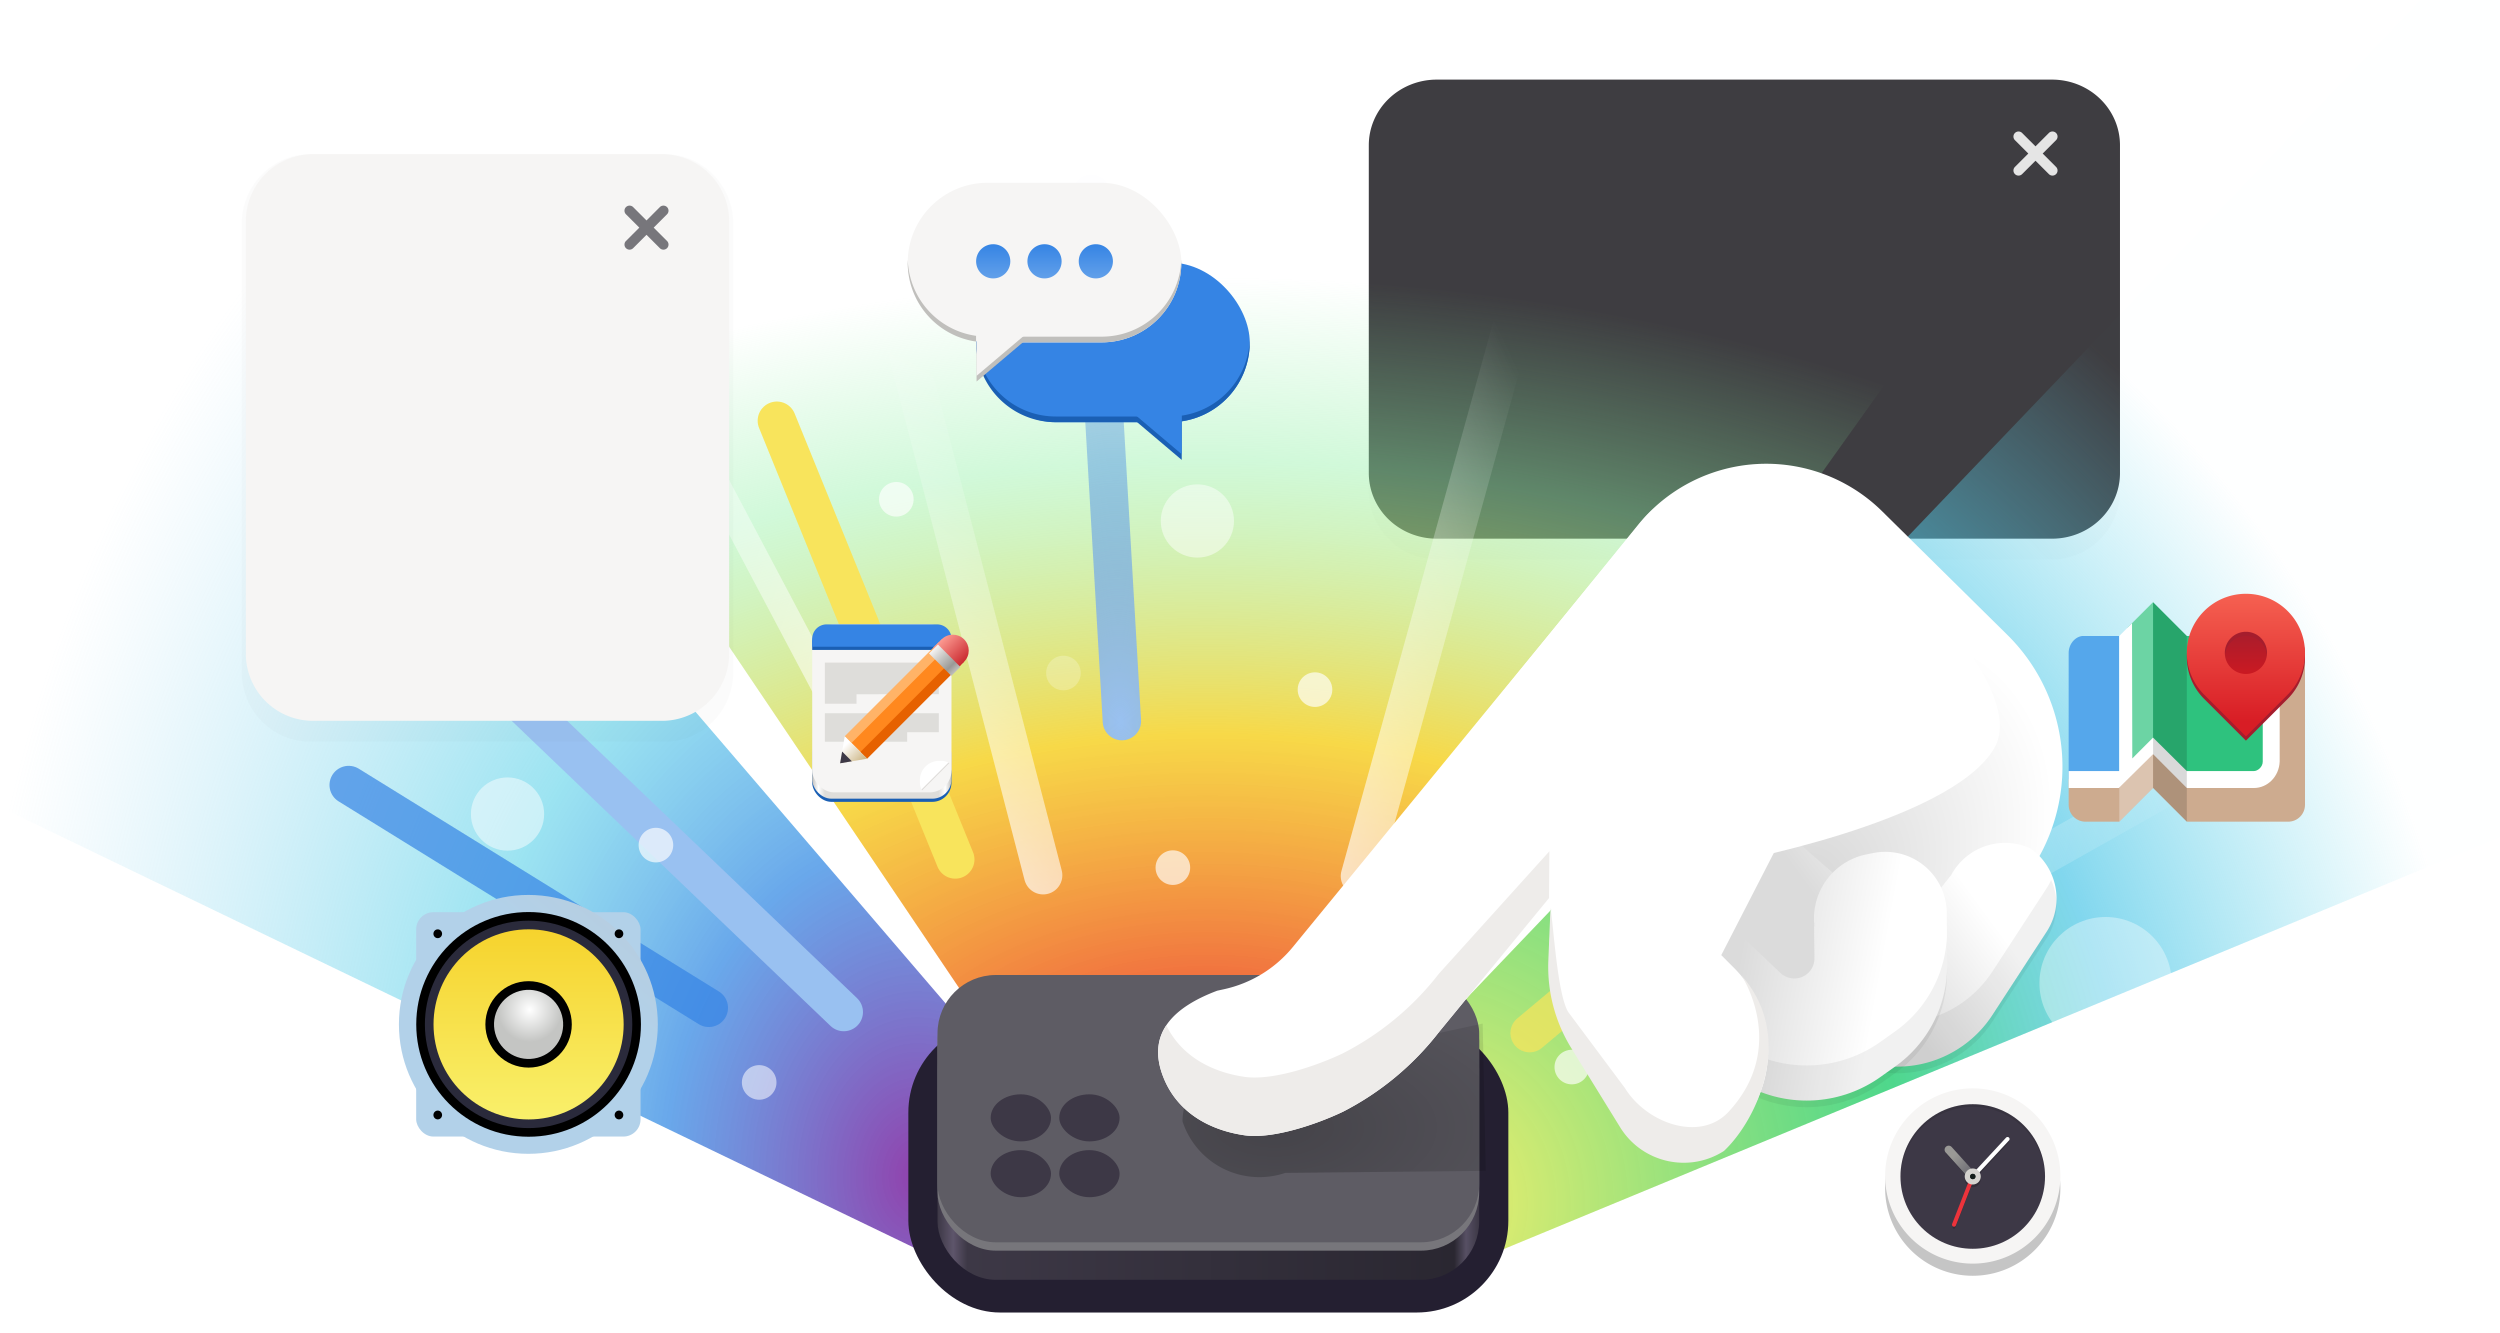 <svg xmlns="http://www.w3.org/2000/svg" xmlns:xlink="http://www.w3.org/1999/xlink" width="600" height="320" viewBox="0 0 158.75 84.667"><defs><linearGradient xlink:href="#a" id="X" x1="28" x2="40" y1="220" y2="220" gradientTransform="translate(186 -254)" gradientUnits="userSpaceOnUse"/><linearGradient id="a"><stop offset="0" style="stop-color:#62a0ea;stop-opacity:1"/><stop offset="1" style="stop-color:#3584e4;stop-opacity:1"/></linearGradient><linearGradient xlink:href="#a" id="Y" x1="28" x2="40" y1="220" y2="220" gradientTransform="translate(186 -272)" gradientUnits="userSpaceOnUse"/><linearGradient xlink:href="#a" id="Z" x1="28" x2="40" y1="220" y2="220" gradientTransform="translate(186 -290)" gradientUnits="userSpaceOnUse"/><linearGradient xlink:href="#b" id="T" x1="116.205" x2="600.205" y1="238" y2="-316.08" gradientUnits="userSpaceOnUse"/><linearGradient id="b"><stop offset="0" style="stop-color:#b2d1e9;stop-opacity:1"/><stop offset=".136" style="stop-color:#c0c6cd;stop-opacity:1"/><stop offset=".453" style="stop-color:#d2dee8;stop-opacity:1"/><stop offset=".72" style="stop-color:#bfc5ce;stop-opacity:1"/><stop offset=".937" style="stop-color:#dbe2e8;stop-opacity:1"/><stop offset="1" style="stop-color:#e4e6e8;stop-opacity:1"/></linearGradient><linearGradient xlink:href="#c" id="U" x1="99.846" x2="431.139" y1="91.301" y2="91.301" gradientTransform="translate(-246.017 -371.377)" gradientUnits="userSpaceOnUse"/><linearGradient id="c"><stop offset="0" style="stop-color:#f6d32d;stop-opacity:1"/><stop offset="1" style="stop-color:#f9f06b;stop-opacity:1"/></linearGradient><linearGradient id="d"><stop offset="0" style="stop-color:#c4a000;stop-opacity:1"/><stop offset="1" style="stop-color:#edd400;stop-opacity:0"/></linearGradient><linearGradient id="e"><stop offset="0" style="stop-color:#fff;stop-opacity:1"/><stop offset="1" style="stop-color:#c4c5c3;stop-opacity:1"/></linearGradient><linearGradient xlink:href="#f" id="S" x1="1660.857" x2="1662.99" y1="806.297" y2="812.882" gradientTransform="matrix(1.829 -.816 .816 1.829 -3637.962 92.03)" gradientUnits="userSpaceOnUse"/><linearGradient id="f"><stop offset="0" style="stop-color:#9a9996;stop-opacity:1"/><stop offset="1" style="stop-color:#77767b;stop-opacity:1"/></linearGradient><linearGradient xlink:href="#g" id="L" x1="28" x2="116" y1="-276" y2="-276" gradientTransform="matrix(.375 0 0 .375 -242 -65.75)" gradientUnits="userSpaceOnUse"/><linearGradient id="g"><stop offset="0" style="stop-color:#c0bfbc;stop-opacity:1"/><stop offset=".045" style="stop-color:#fff;stop-opacity:1"/><stop offset=".091" style="stop-color:#deddda;stop-opacity:1"/><stop offset=".909" style="stop-color:#deddda;stop-opacity:1"/><stop offset=".955" style="stop-color:#fff;stop-opacity:1"/><stop offset="1" style="stop-color:#c0bfbc;stop-opacity:1"/></linearGradient><linearGradient xlink:href="#h" id="N" x1="344" x2="340" y1="76" y2="72" gradientTransform="matrix(.25 0 0 .25 180 83)" gradientUnits="userSpaceOnUse"/><linearGradient id="h"><stop offset="0" style="stop-color:#d5d3cf;stop-opacity:1"/><stop offset="1" style="stop-color:#fff;stop-opacity:1"/></linearGradient><linearGradient xlink:href="#i" id="P" x1="-253.63" x2="-230.06" y1="-56.518" y2="-56.518" gradientUnits="userSpaceOnUse"/><linearGradient id="i"><stop offset="0" style="stop-color:#fc9a91;stop-opacity:1"/><stop offset="1" style="stop-color:#cb2b31;stop-opacity:1"/></linearGradient><linearGradient xlink:href="#j" id="Q" x1="181.677" x2="143.246" y1="-139.479" y2="-101.048" gradientTransform="matrix(.107 -.414 .414 -.107 113.054 313.604)" gradientUnits="userSpaceOnUse"/><linearGradient id="j"><stop offset="0" style="stop-color:#d0bb8e;stop-opacity:1"/><stop offset="1" style="stop-color:#fff;stop-opacity:1"/></linearGradient><linearGradient xlink:href="#k" id="R" x1="-230.06" x2="-253.63" y1="-64.518" y2="-64.518" gradientTransform="translate(0 22.627)" gradientUnits="userSpaceOnUse"/><linearGradient id="k"><stop offset="0" style="stop-color:#c0bfbc;stop-opacity:1"/><stop offset=".223" style="stop-color:#9a9996;stop-opacity:1"/><stop offset=".744" style="stop-color:#d6d5d2;stop-opacity:1"/><stop offset="1" style="stop-color:#f6f5f4;stop-opacity:1"/></linearGradient><linearGradient xlink:href="#l" id="J" x1="320.5" x2="415.5" y1="-68" y2="-68" gradientTransform="translate(115.032 109.18) scale(.253)" gradientUnits="userSpaceOnUse"/><linearGradient id="l"><stop offset="0" style="stop-color:#a51d2d;stop-opacity:1"/><stop offset="1" style="stop-color:#ce1921;stop-opacity:1"/></linearGradient><linearGradient xlink:href="#m" id="K" x1="336" x2="336" y1="62" y2="-180" gradientTransform="matrix(.25 0 0 .25 8 225)" gradientUnits="userSpaceOnUse"/><linearGradient id="m"><stop offset="0" style="stop-color:#d81d25;stop-opacity:1"/><stop offset="1" style="stop-color:#f66151;stop-opacity:1"/></linearGradient><linearGradient id="n"><stop offset="0" style="stop-color:#3d3846;stop-opacity:1"/><stop offset=".029" style="stop-color:#5e556b;stop-opacity:1"/><stop offset=".055" style="stop-color:#3d3846;stop-opacity:1"/><stop offset=".954" style="stop-color:#2a2731;stop-opacity:1"/><stop offset=".976" style="stop-color:#575064;stop-opacity:1"/><stop offset="1" style="stop-color:#3d3846;stop-opacity:1"/></linearGradient><linearGradient id="o"><stop offset="0" style="stop-color:#fff;stop-opacity:1"/><stop offset="1" style="stop-color:#fff;stop-opacity:0"/></linearGradient><linearGradient id="p"><stop offset="0" style="stop-color:#99c1f1;stop-opacity:1"/><stop offset="1" style="stop-color:#1c71d8;stop-opacity:.004"/></linearGradient><linearGradient id="q"><stop offset="0" style="stop-color:#9141ac;stop-opacity:1"/><stop offset=".266" style="stop-color:#4e98e7;stop-opacity:.847"/><stop offset=".486" style="stop-color:#67d5ea;stop-opacity:.654"/><stop offset="1" style="stop-color:#99d6f1;stop-opacity:0"/></linearGradient><linearGradient id="r"><stop offset="0" style="stop-color:#f9f06b;stop-opacity:1"/><stop offset=".459" style="stop-color:#33d17a;stop-opacity:.867"/><stop offset=".675" style="stop-color:#4dc6e7;stop-opacity:.705"/><stop offset="1" style="stop-color:#65d6ea;stop-opacity:.004"/></linearGradient><linearGradient id="s"><stop offset="0" style="stop-color:#ed333b;stop-opacity:1"/><stop offset=".45" style="stop-color:#f6d32d;stop-opacity:.871"/><stop offset=".78" style="stop-color:#8ff0a4;stop-opacity:.411"/><stop offset="1" style="stop-color:#8ff0a4;stop-opacity:0"/></linearGradient><linearGradient xlink:href="#i" id="O" x1="-253.63" x2="-230.06" y1="-56.518" y2="-56.518" gradientUnits="userSpaceOnUse"/><linearGradient xlink:href="#n" id="A" x1="101.865" x2="136.26" y1="122.481" y2="122.481" gradientTransform="translate(0 -.53)" gradientUnits="userSpaceOnUse"/><linearGradient id="t"><stop offset="0" style="stop-color:#000;stop-opacity:.947"/><stop offset="1" style="stop-color:#000;stop-opacity:.152"/></linearGradient><linearGradient id="u"><stop offset="0" style="stop-color:#d3d3d3;stop-opacity:1"/><stop offset="1" style="stop-color:#fff;stop-opacity:1"/></linearGradient><linearGradient xlink:href="#v" id="ac" x1="-78.549" x2="-66.468" y1="135.575" y2="126.69" gradientTransform="translate(512.085 257.708) scale(2.057)" gradientUnits="userSpaceOnUse"/><linearGradient id="v"><stop offset="0" style="stop-color:#dbdbdb;stop-opacity:1"/><stop offset="1" style="stop-color:#fff;stop-opacity:1"/></linearGradient><linearGradient xlink:href="#v" id="ad" x1="-92.632" x2="-74.658" y1="132.307" y2="135.619" gradientTransform="translate(491.8 294.718) scale(1.863)" gradientUnits="userSpaceOnUse"/><radialGradient xlink:href="#d" id="V" cx="280" cy="16.275" r="160" fx="280" fy="16.275" gradientTransform="matrix(1 0 0 1.176 0 -118.638)" gradientUnits="userSpaceOnUse"/><radialGradient xlink:href="#e" id="W" cx="273.943" cy="67.198" r="56" fx="273.943" fy="67.198" gradientTransform="matrix(1 0 0 1 0 -.007)" gradientUnits="userSpaceOnUse"/><radialGradient xlink:href="#o" id="G" cx="247.734" cy="167.441" r="57.233" fx="247.734" fy="167.441" gradientTransform="matrix(-.65 -.285 -.69 1.588 370.468 -137.83)" gradientUnits="userSpaceOnUse"/><radialGradient xlink:href="#p" id="F" cx="294.088" cy="155.782" r="14.686" fx="294.088" fy="155.782" gradientTransform="matrix(1.224 -.062 .076 2.243 -300.674 -285.3)" gradientUnits="userSpaceOnUse"/><radialGradient xlink:href="#o" id="E" cx="247.734" cy="167.441" r="57.233" fx="247.734" fy="167.441" gradientTransform="matrix(-.387 .417 1.016 .941 -19.001 -199.38)" gradientUnits="userSpaceOnUse"/><radialGradient xlink:href="#o" id="C" cx="247.734" cy="167.441" r="57.233" fx="247.734" fy="167.441" gradientTransform="matrix(-.544 .168 .409 1.323 140.013 -207.784)" gradientUnits="userSpaceOnUse"/><radialGradient xlink:href="#o" id="B" cx="234.336" cy="170.045" r="57.233" fx="234.336" fy="170.045" gradientTransform="matrix(.569 0 0 1.385 -72.64 -174.647)" gradientUnits="userSpaceOnUse"/><radialGradient xlink:href="#q" id="z" cx="231.173" cy="171.146" r="149.065" fx="231.173" fy="171.146" gradientTransform="matrix(.405 0 0 .538 -35.358 -17.366)" gradientUnits="userSpaceOnUse"/><radialGradient xlink:href="#r" id="y" cx="243.967" cy="174.783" r="149.065" fx="243.967" fy="174.783" gradientTransform="matrix(0 -.474 -.451 0 169.014 192.083)" gradientUnits="userSpaceOnUse"/><radialGradient xlink:href="#s" id="x" cx="280.333" cy="196.053" r="149.065" fx="280.333" fy="196.053" gradientTransform="matrix(.587 0 0 .354 -87.872 .96)" gradientUnits="userSpaceOnUse"/><radialGradient xlink:href="#t" id="aa" cx="306.787" cy="248.476" r="35.966" fx="306.787" fy="248.476" gradientTransform="matrix(2.349 0 0 1.154 -511.714 288.668)" gradientUnits="userSpaceOnUse"/><radialGradient xlink:href="#u" id="ab" cx="-70.314" cy="100.52" r="47.499" fx="-70.314" fy="100.52" gradientTransform="matrix(.83 .732 -1.047 1.188 495.735 454.28)" gradientUnits="userSpaceOnUse"/><filter id="H" width="1" height=".974" x="0" y="0" color-interpolation-filters="sRGB"><feFlood flood-color="#000" flood-opacity=".2" result="flood"/><feComposite in="flood" in2="SourceGraphic" operator="in" result="composite1"/><feGaussianBlur in="composite1" result="blur"/><feOffset dy="3" result="offset"/><feComposite in="SourceGraphic" in2="offset" result="composite2"/></filter><filter id="w" width="1.079" height="1.123" x="-.039" y="-.062" style="color-interpolation-filters:sRGB"><feGaussianBlur stdDeviation="2.95"/></filter><filter id="D" width="1.105" height="1.088" x="-.053" y="-.044" style="color-interpolation-filters:sRGB"><feGaussianBlur stdDeviation=".685"/></filter><clipPath id="M" clipPathUnits="userSpaceOnUse"><path d="m252 116 28-28v-8h-36v36z" style="fill:#e74747;stroke:none;stroke-width:.25px;stroke-linecap:butt;stroke-linejoin:miter;stroke-opacity:1"/></clipPath><clipPath id="I" clipPathUnits="userSpaceOnUse"><path d="M64-148h64l64-64 64 64h192c17.728 0 32 14.272 32 32v288c0 17.728-14.272 32-32 32H256l-64-64-64 64H64c-17.728 0-32-14.272-32-32v-288c0-17.728 14.409-34.199 32-32z" style="display:inline;opacity:1;vector-effect:none;fill:none;fill-opacity:1;stroke:#000;stroke-width:4;stroke-linecap:round;stroke-linejoin:round;stroke-miterlimit:4;stroke-dasharray:none;stroke-dashoffset:0;stroke-opacity:1;marker:none;marker-start:none;marker-mid:none;marker-end:none;paint-order:normal;enable-background:new"/></clipPath></defs><path d="M341.271 70H488.73A16.271 16.429 0 0 1 505 86.429v82.142A16.271 16.429 0 0 1 488.729 185H341.27A16.271 16.429 0 0 1 325 168.571V86.43A16.271 16.429 0 0 1 341.271 70Z" style="opacity:.12;fill:#000;fill-opacity:1;stroke:none;stroke-width:7.198;stroke-linecap:square;stroke-linejoin:round;stroke-dashoffset:26.4;filter:url(#w)" transform="matrix(.265 0 0 .265 .794 -13.494)"/><path d="M341.271 70H488.73A16.271 15.714 0 0 1 505 85.714v78.572A16.271 15.714 0 0 1 488.729 180H341.27A16.271 15.714 0 0 1 325 164.286V85.714A16.271 15.714 0 0 1 341.271 70Z" style="fill:#3e3d41;fill-opacity:1;stroke:none;stroke-width:7.198;stroke-linecap:square;stroke-linejoin:round;stroke-dashoffset:26.4" transform="matrix(.265 0 0 .265 .794 -13.494)"/><path fill="#77767b" d="M480.687 82.43a1.22 1.22 0 0 0-.858.356 1.22 1.22 0 0 0 0 1.725l3.202 3.203-3.202 3.202a1.22 1.22 0 0 0 0 1.725 1.22 1.22 0 0 0 1.724 0l3.203-3.203 3.203 3.203a1.22 1.22 0 0 0 1.724 0 1.22 1.22 0 0 0 0-1.725l-3.202-3.202 3.202-3.203a1.22 1.22 0 0 0 0-1.725 1.22 1.22 0 0 0-.867-.357 1.22 1.22 0 0 0-.857.357l-3.203 3.203-3.203-3.203a1.22 1.22 0 0 0-.867-.357z" color="#000" font-family="sans-serif" font-weight="400" overflow="visible" style="line-height:normal;font-variant-ligatures:normal;font-variant-position:normal;font-variant-caps:normal;font-variant-numeric:normal;font-variant-alternates:normal;font-variant-east-asian:normal;font-feature-settings:normal;font-variation-settings:normal;text-indent:0;text-align:start;text-decoration:none;text-decoration-line:none;text-decoration-style:solid;text-decoration-color:#000;text-transform:none;text-orientation:mixed;white-space:normal;shape-padding:0;shape-margin:0;inline-size:0;isolation:auto;mix-blend-mode:normal;solid-color:#000;solid-opacity:1;fill:#e5e5e5;fill-opacity:1;stroke-width:.308" transform="matrix(.265 0 0 .265 .794 -13.494)"/><path d="m91.941 63.34-30.82-.276-46.81-69.468L139.89-3.94Z" style="fill:url(#x);fill-opacity:1;stroke:none;stroke-width:.406px;stroke-linecap:butt;stroke-linejoin:miter;stroke-opacity:1"/><path d="m92.012 64.558 2.4 15.203 79.843-33.02L157.67-4.14Z" style="fill:url(#y);fill-opacity:1;stroke:none;stroke-width:.406px;stroke-linecap:butt;stroke-linejoin:miter;stroke-opacity:1"/><path d="M61.085 64.93 59.147 79.76l-79.843-38.49L.731-5.447Z" style="fill:url(#z);fill-opacity:1;stroke:none;stroke-width:.406px;stroke-linecap:butt;stroke-linejoin:miter;stroke-opacity:1"/><g transform="translate(-42.333 -49.17)"><rect width="38.1" height="18.521" x="100.013" y="113.994" rx="5.821" ry="5.821" style="opacity:1;fill:#241f31;fill-opacity:1;stroke:none;stroke-width:3;stroke-linecap:round;stroke-linejoin:round;stroke-miterlimit:2"/><rect width="34.396" height="16.975" x="101.865" y="113.464" rx="3.704" ry="3.704" style="opacity:1;fill:url(#A);stroke:none;stroke-width:3;stroke-linecap:round;stroke-linejoin:round;stroke-miterlimit:2"/><rect width="34.396" height="16.975" x="101.865" y="111.612" rx="3.704" ry="3.704" style="opacity:1;fill:#77767b;fill-opacity:1;stroke:none;stroke-width:3;stroke-linecap:round;stroke-linejoin:round;stroke-miterlimit:2"/><rect width="34.396" height="16.975" x="101.865" y="111.083" rx="3.704" ry="3.704" style="opacity:1;fill:#5e5c64;fill-opacity:1;stroke:none;stroke-width:3;stroke-linecap:round;stroke-linejoin:round;stroke-miterlimit:2"/><g transform="translate(0 -.53)"><rect width="3.832" height="2.99" x="105.24" y="119.189" rx="2.268" ry="2.268" style="fill:#3d3846;fill-opacity:1;stroke:none;stroke-width:1.229;stop-color:#000"/><rect width="3.832" height="2.99" x="109.595" y="119.189" rx="2.268" ry="2.268" style="fill:#3d3846;fill-opacity:1;stroke:none;stroke-width:1.229;stop-color:#000"/><rect width="3.832" height="2.99" x="105.24" y="122.733" rx="2.268" ry="2.268" style="fill:#3d3846;fill-opacity:1;stroke:none;stroke-width:1.229;stop-color:#000"/><rect width="3.832" height="2.99" x="109.595" y="122.733" rx="2.268" ry="2.268" style="fill:#3d3846;fill-opacity:1;stroke:none;stroke-width:1.229;stop-color:#000"/></g></g><path d="M54.79 48.25 35.656 12.105" style="opacity:.88;fill:none;stroke:url(#B);stroke-width:1.625;stroke-linecap:round;stroke-linejoin:miter;stroke-opacity:1"/><path d="m86.356 55.635 12.707-45.96" style="fill:none;stroke:url(#C);stroke-width:2.438;stroke-linecap:round;stroke-linejoin:miter;stroke-opacity:1"/><circle cx="67.529" cy="42.737" r="1.099" style="fill:#fff;fill-opacity:.227;stroke:none;stroke-width:.813;stroke-opacity:1;stop-color:#000"/><circle cx="56.916" cy="31.705" r="1.099" style="fill:#fff;fill-opacity:.658;stroke:none;stroke-width:.813;stroke-opacity:1;stop-color:#000"/><path d="M53.58 64.265 27.695 39.496" style="font-variation-settings:normal;vector-effect:none;fill:none;fill-opacity:1;stroke:#99c1f1;stroke-width:2.438;stroke-linecap:round;stroke-linejoin:miter;stroke-miterlimit:4;stroke-dasharray:none;stroke-dashoffset:0;stroke-opacity:1;stop-color:#000"/><path d="M19.69 9.79h22.533a4.344 4.421 0 0 1 4.344 4.421v28.463a4.344 4.421 0 0 1-4.344 4.422H19.69a4.344 4.421 0 0 1-4.344-4.422V14.211A4.344 4.421 0 0 1 19.69 9.79Z" style="opacity:.12;fill:#000;fill-opacity:1;stroke:none;stroke-width:1.761;stroke-linecap:square;stroke-linejoin:round;stroke-dashoffset:26.4;filter:url(#D)"/><path d="M19.88 9.79h22.152a4.27 4.265 0 0 1 4.27 4.264v27.454a4.27 4.265 0 0 1-4.27 4.265H19.88a4.27 4.265 0 0 1-4.27-4.265V14.054a4.27 4.265 0 0 1 4.27-4.264z" style="fill:#f6f5f4;fill-opacity:1;stroke:none;stroke-width:1.761;stroke-linecap:square;stroke-linejoin:round;stroke-dashoffset:26.4"/><path d="M66.24 55.577 54.265 9.422" style="fill:none;stroke:url(#E);stroke-width:2.438;stroke-linecap:round;stroke-linejoin:miter;stroke-opacity:1"/><path d="M45.01 63.998 22.142 49.85" style="font-variation-settings:normal;opacity:.7;vector-effect:none;fill:none;fill-opacity:1;stroke:#3584e4;stroke-width:2.438;stroke-linecap:round;stroke-linejoin:miter;stroke-miterlimit:4;stroke-dasharray:none;stroke-dashoffset:0;stroke-opacity:1;stop-color:#000"/><path d="M60.66 54.576 49.33 26.717" style="fill:none;stroke:#f8e45c;stroke-width:2.438;stroke-linecap:round;stroke-linejoin:miter;stroke-miterlimit:4;stroke-dasharray:none;stroke-opacity:1"/><path d="m71.24 45.791-1.946-33.477" style="fill:#f5c211;stroke:url(#F);stroke-width:2.438;stroke-linecap:round;stroke-linejoin:miter;stroke-miterlimit:4;stroke-dasharray:none;stroke-opacity:1"/><path d="m97.13 65.604 25.545-21.379" style="font-variation-settings:normal;opacity:.7;vector-effect:none;fill:none;fill-opacity:1;stroke:#f8e45c;stroke-width:2.438;stroke-linecap:round;stroke-linejoin:miter;stroke-miterlimit:4;stroke-dasharray:none;stroke-dashoffset:0;stroke-opacity:1;stop-color:#000"/><path d="m105.51 67.991 49.386-27.821" style="fill:none;stroke:url(#G);stroke-width:2.438;stroke-linecap:round;stroke-linejoin:miter;stroke-opacity:1"/><circle cx="99.81" cy="67.758" r="1.099" style="fill:#fff;fill-opacity:.658;stroke:none;stroke-width:.813;stroke-opacity:1;stop-color:#000"/><circle cx="48.208" cy="68.734" r="1.099" style="fill:#fff;fill-opacity:.541;stroke:none;stroke-width:.813;stroke-opacity:1;stop-color:#000"/><circle cx="76.034" cy="33.083" r="2.325" style="fill:#fff;fill-opacity:.477;stroke:none;stroke-width:.813;stroke-opacity:1;stop-color:#000"/><circle cx="32.228" cy="51.692" r="2.325" style="fill:#fff;fill-opacity:.477;stroke:none;stroke-width:.813;stroke-opacity:1;stop-color:#000"/><circle cx="41.651" cy="53.665" r="1.099" style="fill:#fff;fill-opacity:.658;stroke:none;stroke-width:.813;stroke-opacity:1;stop-color:#000"/><circle cx="83.502" cy="43.792" r="1.099" style="fill:#fff;fill-opacity:.658;stroke:none;stroke-width:.813;stroke-opacity:1;stop-color:#000"/><circle cx="133.705" cy="62.43" r="4.2" style="fill:#fff;fill-opacity:.368;stroke:none;stroke-width:1.468;stroke-opacity:1;stop-color:#000"/><circle cx="74.477" cy="55.095" r="1.099" style="fill:#fff;fill-opacity:.658;stroke:none;stroke-width:.813;stroke-opacity:1;stop-color:#000"/><g style="stroke-width:1.517;filter:url(#H)" transform="matrix(.134 0 0 .134 683.976 -454.144)"><path fill="none" d="M-4132 3659.52h128v128h-128z" style="display:inline;overflow:visible;visibility:visible;fill:#000;fill-opacity:0;fill-rule:nonzero;stroke:none;stroke-width:.759;marker:none;enable-background:accumulate"/><g clip-path="url(#I)" style="display:inline;opacity:1;stroke-width:1.517;enable-background:new" transform="matrix(.25 0 0 .25 -4132 3724.52)"><path d="M256 124h160v-272h96v384H256l-64-64-64 64H0V124h128l64-64z" style="opacity:1;fill:#cdab8f;fill-opacity:1;stroke:none;stroke-width:6.068;stroke-linecap:round;stroke-linejoin:round;stroke-miterlimit:4;stroke-dasharray:none;stroke-dashoffset:0;stroke-opacity:1;marker:none;marker-start:none;marker-mid:none;marker-end:none;paint-order:normal"/><path d="m0 123.975 128 .05V-148H0Z" style="display:inline;opacity:1;fill:#55a7eb;fill-opacity:1;stroke:none;stroke-width:1.517px;stroke-linecap:butt;stroke-linejoin:miter;stroke-miterlimit:4;stroke-dasharray:none;stroke-dashoffset:0;stroke-opacity:1;marker:none;marker-start:none;marker-mid:none;marker-end:none;paint-order:normal;enable-background:new"/><path d="M144-164v272l48-48 64 64.058h144L416 108v-256H256l-64-64z" style="display:inline;opacity:1;fill:#2ec27e;fill-opacity:1;stroke:none;stroke-width:1.517px;stroke-linecap:butt;stroke-linejoin:miter;stroke-opacity:1;enable-background:new"/><path d="M399.898-147.89v238c0 10.027-9.373 17.948-16.949 17.948H256L192 44.59l-39.375 39.535L152-211.942h-24V108l-128 .058v32.102h127L192 76l64 64.16h126.95c26.424 0 47.962-22.048 49.05-50.05v-238z" style="color:#000;font-style:normal;font-variant:normal;font-weight:400;font-stretch:normal;font-size:medium;line-height:normal;font-family:sans-serif;font-variant-ligatures:normal;font-variant-position:normal;font-variant-caps:normal;font-variant-numeric:normal;font-variant-alternates:normal;font-feature-settings:normal;text-indent:0;text-align:start;text-decoration:none;text-decoration-line:none;text-decoration-style:solid;text-decoration-color:#000;letter-spacing:normal;word-spacing:normal;text-transform:none;writing-mode:lr-tb;direction:ltr;text-orientation:mixed;dominant-baseline:auto;baseline-shift:baseline;text-anchor:start;white-space:normal;shape-padding:0;clip-rule:nonzero;display:inline;overflow:visible;visibility:visible;opacity:1;isolation:auto;mix-blend-mode:normal;color-interpolation:sRGB;color-interpolation-filters:linearRGB;solid-color:#000;solid-opacity:1;fill:#fff;fill-opacity:1;fill-rule:nonzero;stroke:none;stroke-width:48.696;stroke-linecap:butt;stroke-linejoin:miter;stroke-miterlimit:4;stroke-dasharray:none;stroke-dashoffset:0;stroke-opacity:1;color-rendering:auto;image-rendering:auto;shape-rendering:auto;text-rendering:auto;enable-background:accumulate"/><path d="m128 267.975 64 .05V-212h-64z" style="display:inline;opacity:.3;fill:#fff;fill-opacity:1;stroke:none;stroke-width:1.517px;stroke-linecap:butt;stroke-linejoin:miter;stroke-miterlimit:4;stroke-dasharray:none;stroke-dashoffset:0;stroke-opacity:1;marker:none;marker-start:none;marker-mid:none;marker-end:none;paint-order:normal;enable-background:new"/><path d="m192 267.975 64 .05V-212h-64z" style="display:inline;opacity:.15;fill:#000;fill-opacity:1;stroke:none;stroke-width:1.517px;stroke-linecap:butt;stroke-linejoin:miter;stroke-miterlimit:4;stroke-dasharray:none;stroke-dashoffset:0;stroke-opacity:1;marker:none;marker-start:none;marker-mid:none;marker-end:none;paint-order:normal;enable-background:new"/></g><g style="display:inline;stroke-width:1.517;enable-background:new" transform="translate(-4132 3487.52)"><circle cx="208" cy="92" r="12" style="display:inline;opacity:1;fill:url(#J);fill-opacity:1;stroke:none;stroke-width:.383;stroke-linejoin:round;stroke-miterlimit:4;stroke-dasharray:1.533,.766;stroke-dashoffset:0;stroke-opacity:1;enable-background:new" transform="matrix(0 1 1 0 0 0)"/><path d="M92 182a27.912 27.912 0 0 0-19.799 8.201c-10.934 10.935-10.934 28.663 0 39.598l19.8 19.8s13.82-13.823 19.798-19.8c10.935-10.935 10.935-28.663 0-39.598A27.912 27.912 0 0 0 92 182Zm0 18a10 10 0 0 1 10 10 10 10 0 0 1-10 10 10 10 0 0 1-10-10 10 10 0 0 1 10-10z" style="display:inline;opacity:1;fill:#a51d2d;fill-opacity:1;stroke:none;stroke-width:21.238;stroke-linecap:butt;stroke-linejoin:miter;stroke-miterlimit:4;stroke-dasharray:none;stroke-dashoffset:0;stroke-opacity:1;marker:none;marker-start:none;marker-mid:none;marker-end:none;paint-order:normal;enable-background:new"/><path d="M92 180a27.912 27.912 0 0 0-19.799 8.201c-10.934 10.935-10.934 28.663 0 39.598l19.8 19.8s13.82-13.823 19.798-19.8c10.935-10.935 10.935-28.663 0-39.598A27.912 27.912 0 0 0 92 180Zm0 18a10 10 0 0 1 10 10 10 10 0 0 1-10 10 10 10 0 0 1-10-10 10 10 0 0 1 10-10z" style="display:inline;opacity:1;fill:url(#K);fill-opacity:1;stroke:none;stroke-width:21.238;stroke-linecap:butt;stroke-linejoin:miter;stroke-miterlimit:4;stroke-dasharray:none;stroke-dashoffset:0;stroke-opacity:1;marker:none;marker-start:none;marker-mid:none;marker-end:none;paint-order:normal;enable-background:new"/></g></g><g style="stroke-width:1.517" transform="translate(-1.623 3.75) scale(.268)"><path fill="none" d="M191 131h48v48h-48z" style="display:inline;overflow:visible;visibility:visible;fill:#000;fill-opacity:0;fill-rule:nonzero;stroke:none;stroke-width:.284;marker:none;enable-background:accumulate"/><rect width="33" height="11.344" x="-231.5" y="-176" rx="4.551" ry="4.551" style="display:inline;fill:#1a5fb4;fill-opacity:1;stroke:none;stroke-width:7.804;stroke-linecap:butt;stroke-linejoin:miter;stroke-miterlimit:4;stroke-dasharray:none;stroke-dashoffset:0;stroke-opacity:1;marker:none;marker-start:none;marker-mid:none;marker-end:none;paint-order:normal;enable-background:new" transform="scale(-1)"/><rect width="33" height="15" x="-231.5" y="-175.25" rx="4.551" ry="4.551" style="display:inline;fill:url(#L);fill-opacity:1;stroke:none;stroke-width:7.804;stroke-linecap:butt;stroke-linejoin:miter;stroke-miterlimit:4;stroke-dasharray:none;stroke-dashoffset:0;stroke-opacity:1;marker:none;marker-start:none;marker-mid:none;marker-end:none;paint-order:normal;enable-background:new" transform="scale(-1)"/><rect width="33" height="39.797" x="-231.5" y="-173.75" rx="5.191" ry="5.191" style="display:inline;fill:#f6f5f4;fill-opacity:1;stroke:none;stroke-width:7.804;stroke-linecap:butt;stroke-linejoin:miter;stroke-miterlimit:4;stroke-dasharray:none;stroke-dashoffset:0;stroke-opacity:1;marker:none;marker-start:none;marker-mid:none;marker-end:none;paint-order:normal;enable-background:new" transform="scale(-1)"/><rect width="36" height="36" x="252" y="88" clip-path="url(#M)" rx="16.991" ry="16.991" style="display:inline;fill:url(#N);fill-opacity:1;stroke:none;stroke-width:.759;stroke-linecap:butt;stroke-linejoin:miter;stroke-miterlimit:4;stroke-dasharray:none;stroke-dashoffset:0;stroke-opacity:1;marker:none;marker-start:none;marker-mid:none;marker-end:none;paint-order:normal;enable-background:new" transform="matrix(0 .268 .268 0 200.429 98.75)"/><path d="M201.922 134.703a3.414 3.414 0 0 0-3.422 3.422V140h31.996c.35 0 .686-.053 1.004-.15v-1.725a3.414 3.414 0 0 0-3.422-3.422z" style="display:inline;fill:#1a5fb4;fill-opacity:1;stroke:none;stroke-width:7.804;stroke-linecap:butt;stroke-linejoin:miter;stroke-miterlimit:4;stroke-dasharray:none;stroke-dashoffset:0;stroke-opacity:1;marker:none;marker-start:none;marker-mid:none;marker-end:none;paint-order:normal;enable-background:new"/><path d="M201.922 133.953a3.414 3.414 0 0 0-3.422 3.422v1.875h31.996c.35 0 .686-.053 1.004-.15v-1.725a3.414 3.414 0 0 0-3.422-3.422z" style="display:inline;fill:#3584e4;fill-opacity:1;stroke:none;stroke-width:7.804;stroke-linecap:butt;stroke-linejoin:miter;stroke-miterlimit:4;stroke-dasharray:none;stroke-dashoffset:0;stroke-opacity:1;marker:none;marker-start:none;marker-mid:none;marker-end:none;paint-order:normal;enable-background:new"/><path d="M209 150.5v2.25h-7.5V143h27v7.5z" style="color:#000;display:inline;overflow:visible;fill:#deddda;fill-opacity:1;stroke:none;stroke-width:2.276;stroke-linecap:butt;stroke-linejoin:miter;stroke-miterlimit:4;stroke-dasharray:none;stroke-dashoffset:0;stroke-opacity:1;marker:none;marker-start:none;marker-mid:none;marker-end:none;paint-order:normal;enable-background:new"/><path d="M221 159.5v2.25h-19.5V155h27v4.5z" style="color:#000;display:inline;overflow:visible;fill:#deddda;fill-opacity:1;stroke:none;stroke-width:2.276;stroke-linecap:butt;stroke-linejoin:miter;stroke-miterlimit:4;stroke-dasharray:none;stroke-dashoffset:0;stroke-opacity:1;marker:none;marker-start:none;marker-mid:none;marker-end:none;paint-order:normal;enable-background:new"/><g style="display:inline;stroke-width:1.647;enable-background:new"><path d="m92.458 262.896-13.333-13.334 59.598-59.597 13.333 13.333z" style="display:inline;fill:#ff881e;fill-opacity:1;stroke:none;stroke-width:.834px;stroke-linecap:butt;stroke-linejoin:miter;stroke-opacity:1;enable-background:new" transform="matrix(.028 -.347 -.347 .028 295.372 185.708)"/><path d="m82.408 252.946-5-5 59.598-59.598 5 5z" style="display:inline;opacity:1;fill:#e66100;fill-opacity:1;stroke:none;stroke-width:.59px;stroke-linecap:butt;stroke-linejoin:miter;stroke-opacity:1;enable-background:new" transform="matrix(.028 -.347 -.347 .028 295.372 185.708)"/><path d="m89.075 259.613 5 5 59.598-59.598-5-5z" style="display:inline;opacity:1;fill:#ffb367;fill-opacity:1;stroke:none;stroke-width:.59px;stroke-linecap:butt;stroke-linejoin:miter;stroke-opacity:1;enable-background:new" transform="matrix(.028 -.347 -.347 .028 295.372 185.708)"/><g style="fill:#5e5c64;stroke-width:1.647" transform="matrix(.028 -.347 -.347 .028 301.372 179.708)"><g style="fill:#5e5c64;fill-opacity:1;stroke-width:1.647"><path d="M-253.63-66.518h23.57v8h-23.57z" style="opacity:1;fill:url(#O);fill-opacity:1;stroke:none;stroke-width:3.294;stroke-linecap:round;stroke-linejoin:miter;stroke-miterlimit:4;stroke-dasharray:none;stroke-dashoffset:0;stroke-opacity:1" transform="rotate(-135 .414 -1)"/></g><ellipse cx="-241.845" cy="-56.518" rx="11.785" ry="10" style="opacity:1;fill:url(#P);fill-opacity:1;stroke:none;stroke-width:3.294;stroke-linecap:round;stroke-miterlimit:4;stroke-dasharray:none;stroke-opacity:1" transform="rotate(-135)"/></g><path d="m75.792 266.23 1.666-18.334 16.667 16.666z" style="display:inline;opacity:1;fill:url(#Q);fill-opacity:1;stroke:none;stroke-width:20.569;stroke-linecap:round;stroke-linejoin:miter;stroke-miterlimit:4;stroke-dasharray:none;stroke-dashoffset:0;stroke-opacity:1;marker:none;marker-start:none;marker-mid:none;marker-end:none;paint-order:normal;enable-background:new" transform="matrix(.028 -.347 -.347 .028 295.372 185.708)"/><path d="m75.792 266.23.724-7.963 7.238 7.238z" style="display:inline;opacity:1;fill:#3d3846;fill-opacity:1;stroke:none;stroke-width:20.569;stroke-linecap:round;stroke-linejoin:miter;stroke-miterlimit:4;stroke-dasharray:none;stroke-dashoffset:0;stroke-opacity:1;marker:none;marker-start:none;marker-mid:none;marker-end:none;paint-order:normal;enable-background:new" transform="matrix(.028 -.347 -.347 .028 295.372 185.708)"/><path d="M-253.63-45.89h23.57v8h-23.57z" style="opacity:1;fill:url(#R);fill-opacity:1;stroke:none;stroke-width:3.294;stroke-linecap:round;stroke-miterlimit:4;stroke-dasharray:none;stroke-opacity:1" transform="rotate(45 -76.48 449.402) scale(.318 -.375)"/></g></g><g style="display:inline;stroke-width:1.517;enable-background:new" transform="matrix(.085 0 0 .085 119.15 55.413)"><path d="M137.465 235.7A65.465 65.465 0 0 1 72 301.164a65.465 65.465 0 0 1-65.465-65.466A65.465 65.465 0 0 1 72 170.234a65.465 65.465 0 0 1 65.465 65.465z" style="display:inline;opacity:1;fill:#000;fill-opacity:.228;stroke:none;stroke-width:.019px;stroke-linecap:butt;stroke-linejoin:miter;stroke-miterlimit:4;stroke-dasharray:none;stroke-dashoffset:0;stroke-opacity:1;marker:none;marker-start:none;marker-mid:none;marker-end:none;paint-order:normal;enable-background:new"/><rect width="112" height="114" x="16" y="171" rx="84.953" ry="84.953" style="display:inline;opacity:1;fill:#d5d3cf;fill-opacity:1;stroke:none;stroke-width:.017px;stroke-linecap:butt;stroke-linejoin:miter;stroke-miterlimit:4;stroke-dasharray:none;stroke-dashoffset:0;stroke-opacity:1;marker:none;marker-start:none;marker-mid:none;marker-end:none;paint-order:normal;enable-background:new"/><path d="M137.465 226.621A65.465 65.465 0 0 1 72 292.086a65.465 65.465 0 0 1-65.465-65.465A65.465 65.465 0 0 1 72 161.156a65.465 65.465 0 0 1 65.465 65.465z" style="display:inline;opacity:1;fill:#f6f5f4;fill-opacity:1;stroke:none;stroke-width:.019px;stroke-linecap:butt;stroke-linejoin:miter;stroke-miterlimit:4;stroke-dasharray:none;stroke-dashoffset:0;stroke-opacity:1;marker:none;marker-start:none;marker-mid:none;marker-end:none;paint-order:normal;enable-background:new"/><circle cx="72" cy="227" r="54" style="display:inline;opacity:1;fill:#3d3846;fill-opacity:1;stroke:none;stroke-width:.017px;stroke-linecap:butt;stroke-linejoin:miter;stroke-miterlimit:4;stroke-dasharray:none;stroke-dashoffset:0;stroke-opacity:1;marker:none;marker-start:none;marker-mid:none;marker-end:none;paint-order:normal;enable-background:new"/><path d="M98.035 199.992a1.002 1.002 0 0 0-.777.33l-21.975 23.665a6 6 0 0 0-5.582-.522l-14.22-15.801a2.003 2.003 0 0 0-1.604-.682 2.003 2.003 0 0 0-1.374 3.362l14.22 15.799a6 6 0 0 0-.21 5.305 6 6 0 0 0 2.404 2.7L57.058 264.64a1.002 1.002 0 1 0 1.867.725l11.858-30.49a6 6 0 0 0 3.653-.393 6 6 0 0 0 3.035-7.924 6 6 0 0 0-.725-1.204l21.98-23.67a1.002 1.002 0 0 0-.691-1.693z" style="color:#000;font-style:normal;font-variant:normal;font-weight:400;font-stretch:normal;font-size:medium;line-height:normal;font-family:sans-serif;font-variant-ligatures:normal;font-variant-position:normal;font-variant-caps:normal;font-variant-numeric:normal;font-variant-alternates:normal;font-feature-settings:normal;text-indent:0;text-align:start;text-decoration:none;text-decoration-line:none;text-decoration-style:solid;text-decoration-color:#000;letter-spacing:normal;word-spacing:normal;text-transform:none;writing-mode:lr-tb;direction:ltr;text-orientation:mixed;dominant-baseline:auto;baseline-shift:baseline;text-anchor:start;white-space:normal;shape-padding:0;clip-rule:nonzero;display:inline;overflow:visible;visibility:visible;opacity:.2;isolation:auto;mix-blend-mode:normal;color-interpolation:sRGB;color-interpolation-filters:linearRGB;solid-color:#000;solid-opacity:1;fill:#000;fill-opacity:1;fill-rule:evenodd;stroke:none;stroke-width:6.078;stroke-linecap:round;stroke-linejoin:miter;stroke-miterlimit:4;stroke-dasharray:none;stroke-dashoffset:0;stroke-opacity:1;color-rendering:auto;image-rendering:auto;shape-rendering:auto;text-rendering:auto;enable-background:new"/><path d="m72 227-18-20" style="display:inline;fill:#c0bfbc;fill-rule:evenodd;stroke:url(#S);stroke-width:6.078;stroke-linecap:round;stroke-linejoin:miter;stroke-opacity:1;enable-background:new"/><path d="m72 227 26-28" style="display:inline;fill:none;fill-rule:evenodd;stroke:#fff;stroke-width:3.039;stroke-linecap:round;stroke-linejoin:miter;stroke-opacity:1;enable-background:new"/><path d="m72 227-14 36" style="display:inline;fill:none;fill-rule:evenodd;stroke:#ed333b;stroke-width:3.039;stroke-linecap:round;stroke-linejoin:miter;stroke-opacity:1;enable-background:new"/><circle cx="-26.715" cy="236.642" r="6" style="color:#000;clip-rule:nonzero;display:inline;overflow:visible;visibility:visible;opacity:1;color-interpolation:sRGB;color-interpolation-filters:linearRGB;fill:#d5d3cf;fill-opacity:1;fill-rule:nonzero;stroke:none;stroke-width:11.791;stroke-linecap:round;stroke-linejoin:round;stroke-miterlimit:4;stroke-dasharray:none;stroke-dashoffset:0;stroke-opacity:1;marker:none;color-rendering:auto;image-rendering:auto;shape-rendering:auto;text-rendering:auto;enable-background:accumulate" transform="rotate(-24.04)"/><circle cx="72.029" cy="227" r="2.003" style="color:#000;clip-rule:nonzero;display:inline;overflow:visible;visibility:visible;opacity:1;color-interpolation:sRGB;color-interpolation-filters:linearRGB;fill:#131c1a;fill-opacity:1;fill-rule:nonzero;stroke:none;stroke-width:12.155;stroke-linecap:round;stroke-linejoin:round;stroke-miterlimit:4;stroke-dasharray:none;stroke-dashoffset:0;stroke-opacity:1;marker:none;color-rendering:auto;image-rendering:auto;shape-rendering:auto;text-rendering:auto;enable-background:accumulate"/><circle cx="72.029" cy="227" r="2" style="color:#000;clip-rule:nonzero;display:inline;overflow:visible;visibility:visible;opacity:1;color-interpolation:sRGB;color-interpolation-filters:linearRGB;fill:#131c1a;fill-opacity:1;fill-rule:nonzero;stroke:none;stroke-width:12.155;stroke-linecap:round;stroke-linejoin:round;stroke-miterlimit:4;stroke-dasharray:none;stroke-dashoffset:0;stroke-opacity:1;marker:none;color-rendering:auto;image-rendering:auto;shape-rendering:auto;text-rendering:auto;enable-background:accumulate"/><path d="M72 173a54 54 0 0 0-54 54 54 54 0 0 0 .042 1.17A54 54 0 0 1 72 175a54 54 0 0 1 53.959 52.828A54 54 0 0 0 126 227a54 54 0 0 0-54-54Z" style="display:inline;opacity:.1;fill:#000;fill-opacity:1;stroke:none;stroke-width:.017px;stroke-linecap:butt;stroke-linejoin:miter;stroke-miterlimit:4;stroke-dasharray:none;stroke-dashoffset:0;stroke-opacity:1;marker:none;marker-start:none;marker-mid:none;marker-end:none;paint-order:normal;enable-background:new"/></g><g style="stroke-width:1.517"><path fill="none" d="M852.487 876.3h33.867v33.867h-33.867z" style="display:inline;overflow:visible;visibility:visible;fill:#000;fill-opacity:0;fill-rule:nonzero;stroke:none;stroke-width:.132;marker:none;enable-background:accumulate" transform="matrix(.519 0 0 .519 -417.868 -398.67)"/><g style="display:inline;enable-background:new" transform="matrix(.137 0 0 .137 24.783 32.716)"><rect width="104" height="104" x="12" y="184" rx="8" ry="8" style="font-variation-settings:normal;display:inline;opacity:1;vector-effect:none;fill:#b2d1e9;fill-opacity:1;stroke:none;stroke-width:.011px;stroke-linecap:butt;stroke-linejoin:miter;stroke-miterlimit:4;stroke-dasharray:none;stroke-dashoffset:0;stroke-opacity:1;marker:none;marker-start:none;marker-mid:none;marker-end:none;paint-order:normal;enable-background:new;stop-color:#000;stop-opacity:1"/><circle cx="64" cy="236" r="60" style="font-variation-settings:normal;display:inline;opacity:1;vector-effect:none;fill:url(#T);fill-opacity:1;stroke:none;stroke-width:.011px;stroke-linecap:butt;stroke-linejoin:miter;stroke-miterlimit:4;stroke-dasharray:none;stroke-dashoffset:0;stroke-opacity:1;marker:none;marker-start:none;marker-mid:none;marker-end:none;paint-order:normal;enable-background:new;stop-color:#000;stop-opacity:1"/><g style="display:inline;enable-background:new" transform="matrix(.266 0 0 .266 -10.395 230.826)"><ellipse cx="280.076" cy="19.474" rx="195.765" ry="195.771" style="display:inline;opacity:1;vector-effect:none;fill:#000;fill-opacity:1;stroke:none;stroke-width:.046px;stroke-linecap:butt;stroke-linejoin:miter;stroke-miterlimit:4;stroke-dasharray:none;stroke-dashoffset:0;stroke-opacity:1;marker:none;marker-start:none;marker-mid:none;marker-end:none;paint-order:normal;enable-background:new"/><ellipse cx="280.076" cy="19.475" rx="180.706" ry="180.712" style="display:inline;opacity:1;vector-effect:none;fill:#2a2a3b;fill-opacity:1;stroke:none;stroke-width:.046px;stroke-linecap:butt;stroke-linejoin:miter;stroke-miterlimit:4;stroke-dasharray:none;stroke-dashoffset:0;stroke-opacity:1;marker:none;marker-start:none;marker-mid:none;marker-end:none;paint-order:normal;enable-background:new"/><ellipse cx="19.475" cy="-280.076" rx="165.647" ry="165.653" style="display:inline;opacity:1;vector-effect:none;fill:url(#U);fill-opacity:1;stroke:none;stroke-width:.047px;stroke-linecap:butt;stroke-linejoin:miter;stroke-miterlimit:4;stroke-dasharray:none;stroke-dashoffset:0;stroke-opacity:1;marker:none;marker-start:none;marker-mid:none;marker-end:none;paint-order:normal;enable-background:new" transform="rotate(90)"/><ellipse cx="280.076" cy="19.475" rx="75.294" ry="75.299" style="display:inline;opacity:1;vector-effect:none;fill:#000;fill-opacity:1;stroke:none;stroke-width:.047px;stroke-linecap:butt;stroke-linejoin:miter;stroke-miterlimit:4;stroke-dasharray:none;stroke-dashoffset:0;stroke-opacity:1;marker:none;marker-start:none;marker-mid:none;marker-end:none;paint-order:normal;enable-background:new"/><ellipse cx="265.491" cy="91.306" rx="60.235" ry="60.239" style="font-variation-settings:normal;display:inline;opacity:1;vector-effect:none;fill:url(#W);fill-opacity:1;stroke:none;stroke-width:.043px;stroke-linecap:butt;stroke-linejoin:miter;stroke-miterlimit:4;stroke-dasharray:none;stroke-dashoffset:0;stroke-opacity:1;marker:none;marker-start:none;marker-mid:none;marker-end:none;paint-order:normal;enable-background:new;stop-color:#000;stop-opacity:1" transform="rotate(-15)"/></g><path d="M24 278a2 2.036 0 0 1-2 2.036A2 2.036 0 0 1 20 278a2 2.036 0 0 1 2-2.036A2 2.036 0 0 1 24 278zm84 0a2 2.036 0 0 1-2 2.036 2 2.036 0 0 1-2-2.036 2 2.036 0 0 1 2-2.036 2 2.036 0 0 1 2 2.036zm0-84a2 2.036 0 0 1-2 2.036 2 2.036 0 0 1-2-2.036 2 2.036 0 0 1 2-2.037 2 2.036 0 0 1 2 2.037zm-84 0a2 2.036 0 0 1-2 2.036A2 2.036 0 0 1 20 194a2 2.036 0 0 1 2-2.037A2 2.036 0 0 1 24 194z" style="display:inline;opacity:1;vector-effect:none;fill:#000;fill-opacity:1;stroke:none;stroke-width:.009px;stroke-linecap:butt;stroke-linejoin:miter;stroke-miterlimit:4;stroke-dasharray:none;stroke-dashoffset:0;stroke-opacity:1;marker:none;marker-start:none;marker-mid:none;marker-end:none;paint-order:normal;enable-background:new"/></g></g><g style="stroke-width:1.517"><path fill="none" d="M686.857 644.525h33.867v33.867h-33.867z" style="display:inline;overflow:visible;visibility:visible;fill:#000;fill-opacity:0;fill-rule:nonzero;stroke:none;stroke-width:.132;marker:none;enable-background:accumulate" transform="matrix(.683 0 0 .683 -412.487 -433.24)"/><g style="display:inline;enable-background:new"><g style="display:inline;enable-background:new"><g style="display:inline;enable-background:new" transform="matrix(.181 0 0 .181 56.915 -23.146)"><rect width="96" height="56" x="28" y="220" rx="28" ry="28" style="color:#000;clip-rule:nonzero;display:inline;overflow:visible;visibility:visible;opacity:1;color-interpolation:sRGB;color-interpolation-filters:linearRGB;fill:#3584e4;fill-opacity:1;fill-rule:nonzero;stroke:none;stroke-width:.035;stroke-linecap:round;stroke-linejoin:round;stroke-miterlimit:4;stroke-dasharray:none;stroke-dashoffset:0;stroke-opacity:1;marker:none;color-rendering:auto;image-rendering:auto;shape-rendering:auto;text-rendering:auto;enable-background:accumulate"/><path d="M28.025 247c.524 15.044 12.798 27 27.975 27h30v2H56c-15.512 0-28-12.488-28-28 0-.335.014-.668.025-1zm95.952.072c.01.309.023.617.023.928a27.93 27.93 0 0 1-24 27.713v-2c13.257-1.881 23.466-12.977 23.976-26.64z" style="display:inline;fill:#1a5fb4;fill-opacity:1;fill-rule:evenodd;stroke:none;stroke-width:.011px;stroke-linecap:butt;stroke-linejoin:miter;stroke-opacity:1;enable-background:new"/></g><rect width="96" height="56" x="8" y="192" rx="28" ry="28" style="color:#000;clip-rule:nonzero;display:inline;overflow:visible;visibility:visible;opacity:1;color-interpolation:sRGB;color-interpolation-filters:linearRGB;fill:#f6f5f4;fill-opacity:1;fill-rule:nonzero;stroke:none;stroke-width:.035;stroke-linecap:round;stroke-linejoin:round;stroke-miterlimit:4;stroke-dasharray:none;stroke-dashoffset:0;stroke-opacity:1;marker:none;color-rendering:auto;image-rendering:auto;shape-rendering:auto;text-rendering:auto;enable-background:accumulate" transform="matrix(.181 0 0 .181 56.192 -23.146)"/><g style="fill:#c0bfbc" transform="matrix(0 -.181 -.181 0 56.915 56.414)"><circle cx="220" cy="-34" r="6" style="opacity:1;vector-effect:none;fill:url(#X);fill-opacity:1;stroke:none;stroke-width:2;stroke-linecap:square;stroke-linejoin:round;stroke-miterlimit:4;stroke-dasharray:none;stroke-dashoffset:0;stroke-opacity:1"/><circle cx="220" cy="-52" r="6" style="opacity:1;vector-effect:none;fill:url(#Y);fill-opacity:1;stroke:none;stroke-width:2;stroke-linecap:square;stroke-linejoin:round;stroke-miterlimit:4;stroke-dasharray:none;stroke-dashoffset:0;stroke-opacity:1"/><circle cx="220" cy="-70" r="6" style="opacity:1;vector-effect:none;fill:url(#Z);fill-opacity:1;stroke:none;stroke-width:2;stroke-linecap:square;stroke-linejoin:round;stroke-miterlimit:4;stroke-dasharray:none;stroke-dashoffset:0;stroke-opacity:1"/></g><path d="M99.975 209C99.45 224.044 87.177 236 72 236H42v2h30c15.512 0 28-12.488 28-28 0-.335-.014-.668-.025-1zm-95.952.072c-.01.309-.023.617-.023.928a27.93 27.93 0 0 0 24 27.713v-2c-13.257-1.881-23.466-12.977-23.977-26.64Z" style="display:inline;fill:#c0bfbc;fill-opacity:1;fill-rule:evenodd;stroke:none;stroke-width:.011px;stroke-linecap:butt;stroke-linejoin:miter;stroke-opacity:1;enable-background:new" transform="matrix(.181 0 0 .181 56.915 -21.338)"/></g><path d="M188 1966v14l16.545-14z" style="display:inline;fill:#c0bfbc;fill-opacity:1;fill-rule:evenodd;stroke:none;stroke-width:.011px;stroke-linecap:butt;stroke-linejoin:miter;stroke-opacity:1;enable-background:new" transform="matrix(.181 0 0 .181 27.984 -334.152)"/><path d="M188 1964v14l16.545-14z" style="display:inline;fill:#f6f5f4;fill-opacity:1;fill-rule:evenodd;stroke:none;stroke-width:.013px;stroke-linecap:butt;stroke-linejoin:miter;stroke-opacity:1;enable-background:new" transform="matrix(.181 0 0 .181 27.984 -334.152)"/><path d="M234.545 1496v14L218 1496z" style="display:inline;fill:#1a5fb4;fill-opacity:1;fill-rule:evenodd;stroke:none;stroke-width:.011px;stroke-linecap:butt;stroke-linejoin:miter;stroke-opacity:1;enable-background:new" transform="matrix(.181 0 0 .181 32.587 -244.105)"/><path d="M234.545 1494v14L218 1494z" style="display:inline;fill:#3584e4;fill-opacity:1;fill-rule:evenodd;stroke:none;stroke-width:.013px;stroke-linecap:butt;stroke-linejoin:miter;stroke-opacity:1;enable-background:new" transform="matrix(.181 0 0 .181 32.587 -244.105)"/></g></g><path fill="#77767b" d="M39.976 13.057a.323.323 0 0 0-.227.094.323.323 0 0 0 0 .457l.847.847-.847.847a.323.323 0 0 0 0 .457.323.323 0 0 0 .456 0l.848-.848.847.848a.323.323 0 0 0 .456 0 .323.323 0 0 0 0-.457l-.847-.847.847-.847a.323.323 0 0 0 0-.457.323.323 0 0 0-.23-.094.323.323 0 0 0-.226.094l-.847.848-.848-.848a.323.323 0 0 0-.23-.094z" color="#000" font-family="sans-serif" font-weight="400" overflow="visible" style="line-height:normal;font-variant-ligatures:normal;font-variant-position:normal;font-variant-caps:normal;font-variant-numeric:normal;font-variant-alternates:normal;font-variant-east-asian:normal;font-feature-settings:normal;font-variation-settings:normal;text-indent:0;text-align:start;text-decoration:none;text-decoration-line:none;text-decoration-style:solid;text-decoration-color:#000;text-transform:none;text-orientation:mixed;white-space:normal;shape-padding:0;shape-margin:0;inline-size:0;isolation:auto;mix-blend-mode:normal;solid-color:#000;solid-opacity:1;stroke-width:.082"/><path d="M-67.432 13.758h22.151a4.27 4.265 0 0 1 4.27 4.265v27.454a4.27 4.265 0 0 1-4.27 4.265h-22.15a4.27 4.265 0 0 1-4.271-4.265V18.023a4.27 4.265 0 0 1 4.27-4.265z" style="opacity:.12;fill:#000;fill-opacity:1;stroke:none;stroke-width:1.761;stroke-linecap:square;stroke-linejoin:round;stroke-dashoffset:26.4"/><path d="M-67.432 12.435h22.151a4.27 4.265 0 0 1 4.27 4.265v27.454a4.27 4.265 0 0 1-4.27 4.265h-22.15a4.27 4.265 0 0 1-4.271-4.265V16.7a4.27 4.265 0 0 1 4.27-4.265z" style="fill:#f6f5f4;fill-opacity:1;stroke:none;stroke-width:1.761;stroke-linecap:square;stroke-linejoin:round;stroke-dashoffset:26.4"/><circle cx="-46.567" cy="17.992" r="2.91" style="opacity:.1;fill:#000;fill-opacity:1;stroke:none;stroke-width:3;stroke-linecap:round;stroke-linejoin:round;stroke-miterlimit:2"/><path fill="#77767b" d="M-47.379 16.858a.323.323 0 0 0-.227.55l.583.584-.583.582a.323.323 0 0 0 .457.457l.582-.583.583.583a.323.323 0 0 0 .456-.457l-.582-.582.582-.583a.323.323 0 0 0-.456-.456l-.583.582-.582-.582a.323.323 0 0 0-.23-.095z" color="#000" font-family="sans-serif" font-weight="400" overflow="visible" style="line-height:normal;font-variant-ligatures:normal;font-variant-position:normal;font-variant-caps:normal;font-variant-numeric:normal;font-variant-alternates:normal;font-variant-east-asian:normal;font-feature-settings:normal;font-variation-settings:normal;text-indent:0;text-align:start;text-decoration:none;text-decoration-line:none;text-decoration-style:solid;text-decoration-color:#000;text-transform:none;text-orientation:mixed;white-space:normal;shape-padding:0;shape-margin:0;inline-size:0;isolation:auto;mix-blend-mode:normal;solid-color:#000;solid-opacity:1;stroke-width:.082"/><g transform="matrix(.265 0 0 .265 25.559 -80.886)"><path d="m293.143 568.788 80.336-49.613" style="font-variation-settings:normal;fill:none;fill-opacity:1;stroke:#57e389;stroke-width:6;stroke-linecap:round;stroke-linejoin:miter;stroke-miterlimit:4;stroke-dasharray:none;stroke-dashoffset:0;stroke-opacity:1;stop-color:#000"/><circle cx="239.067" cy="517.649" r="4.103" style="fill:#fff;fill-opacity:.227;stroke:none;stroke-width:2;stroke-opacity:1;stop-color:#000"/><path d="M212.581 560.477h-12.208a13.465 13.465 0 0 0-13.465 13.465 19.378 19.378 0 0 0 24.624 12.341l48.039-.487-.73-35.3z" style="opacity:1;fill:url(#aa);fill-opacity:.287;stroke-width:1.067;-inkscape-stroke:none;paint-order:stroke fill markers"/><path d="m254.087 482.76 91.013 84.005 41.96-48.9a44.397 44.397 0 0 0-2.504-60.507l-29.985-29.597a39.548 39.548 0 0 0-58.497 3.232z" style="fill:url(#ab);fill-opacity:1;stroke:none;stroke-width:40;stroke-linecap:round;stroke-dasharray:none;paint-order:stroke fill markers"/><path d="m329.85 549.04 15.126 8.376a27.218 27.218 0 0 0 35.996-8.96l13.004-19.974a14.607 14.607 0 0 0-3.887-19.95 14.637 14.637 0 0 0-18.975 6.364l-11.402 14.271-38.575-33.616-26.017 25.305z" style="font-variation-settings:normal;opacity:1;vector-effect:none;fill:url(#ac);fill-opacity:1;stroke:none;stroke-width:49.278;stroke-linecap:round;stroke-linejoin:miter;stroke-miterlimit:4;stroke-dasharray:none;stroke-dashoffset:0;stroke-opacity:1;-inkscape-stroke:none;paint-order:stroke fill markers;stop-color:#000;stop-opacity:1"/><path d="m301.845 515.898-6.727 6.541 34.732 28.186L344.975 559a27.218 27.218 0 0 0 35.994-8.96l13.006-19.974a14.606 14.606 0 0 0 1.069-13.96 14.606 14.606 0 0 1-1.069 1.96l-13.006 19.975A27.218 27.218 0 0 1 344.975 547l-15.125-8.375z" style="fill:#000;fill-opacity:.057;stroke:none;stroke-width:46.776;stroke-linecap:round;stroke-dasharray:none;paint-order:stroke fill markers"/><path d="M315.97 422.718a20 20 0 0 0-18.714 7.057L213.333 532.17a29.451 29.451 0 0 1-16.523 10.11l-1.588.346c-10.334 3.899-16.925 10.077-13.027 20.411 3.312 8.787 11.237 13.013 19.54 14.229 6.768.992 17.407-2.673 23.608-5.636a68.826 68.826 0 0 0 23.037-19.12l79.814-97.377c7-8.545 5.75-21.145-2.792-28.147a20 20 0 0 0-9.431-4.268z" style="color:#000;fill:#fff;stroke-width:1.512;stroke-linecap:round;-inkscape-stroke:none;paint-order:stroke fill markers"/><path d="m282.977 545.026 39.425 20.492a30.497 30.497 0 0 0 31.753-2.22l3.581-2.55a29.472 29.472 0 0 0 12.375-24.147l-.061-12.569a14.75 14.75 0 0 0-17.669-14.39l-1.585.321a15.677 15.677 0 0 0-12.577 15.561l.116 9.292a4.826 4.826 0 0 1-8.143 3.563l-22.932-21.722z" style="fill:url(#ad);fill-opacity:1;stroke:none;stroke-width:49.278;stroke-linecap:round;stroke-dasharray:none;paint-order:stroke fill markers"/><path d="M338.329 526.052a15.678 15.678 0 0 0-.11 1.055l.004.338a4.825 4.825 0 0 0 .11-1.045zm31.74 3.776a29.473 29.473 0 0 1-12.334 22.504l-3.58 2.549a30.496 30.496 0 0 1-31.756 2.22l-33.5-17.412-5.924 6.922 39.424 20.49a30.496 30.496 0 0 0 31.756-2.22l3.58-2.55a29.473 29.473 0 0 0 12.375-24.148z" style="fill:#000;fill-opacity:.057;stroke:none;stroke-width:49.278;stroke-linecap:round;stroke-dasharray:none;paint-order:stroke fill markers"/><path d="m276.922 481.792-2.164 52.853a37.034 37.034 0 0 0 5.485 20.962l11.722 18.992a16.727 16.727 0 0 0 24.163 4.678 28.019 28.019 0 0 0 2.685-42.362l-2.806-2.816 43.645-84.882" style="fill:#fff;fill-opacity:1;stroke:none;stroke-width:40;stroke-linecap:round;stroke-dasharray:none;paint-order:stroke fill markers"/><path d="M248.379 538.511a68.827 68.827 0 0 1-23.037 19.12c-6.2 2.961-16.84 6.627-23.608 5.636-7.675-1.124-15.02-4.83-18.705-12.324-2.152 3.232-2.685 7.19-.836 12.093 3.314 8.788 11.239 13.015 19.541 14.23 6.768.992 17.408-2.674 23.608-5.636a68.826 68.826 0 0 0 23.037-19.12l26.356-32.085.08-11.205z" style="fill:#eeecea;fill-opacity:1;stroke:none;stroke-width:40;stroke-linecap:round;stroke-dasharray:none;paint-order:stroke fill markers"/><path d="M316.147 512.326s54.302-9.74 65.155-27.597c8.626-14.193-23.92-43.648-23.92-43.648z" style="opacity:1;fill:#fff;fill-opacity:1;stroke-width:1.067;-inkscape-stroke:none;paint-order:stroke fill markers"/><path d="m275.088 522.717-.52 12.681a37.034 37.034 0 0 0 5.487 20.963l11.718 18.993c5.246 8.502 16.437 11.062 24.858 5.687 7.992-7.442 17.231-27.433 4.208-42.072 0 0 11.366 17.048-3.07 32.662-6.783 7.335-19.612 2.815-24.858-5.688l-13.59-18.227c-2.54-4.176-3.494-20.168-4.233-25z" style="fill:#eeecea;fill-opacity:1;stroke:none;stroke-width:40;stroke-linecap:round;stroke-dasharray:none;paint-order:stroke fill markers"/></g></svg>